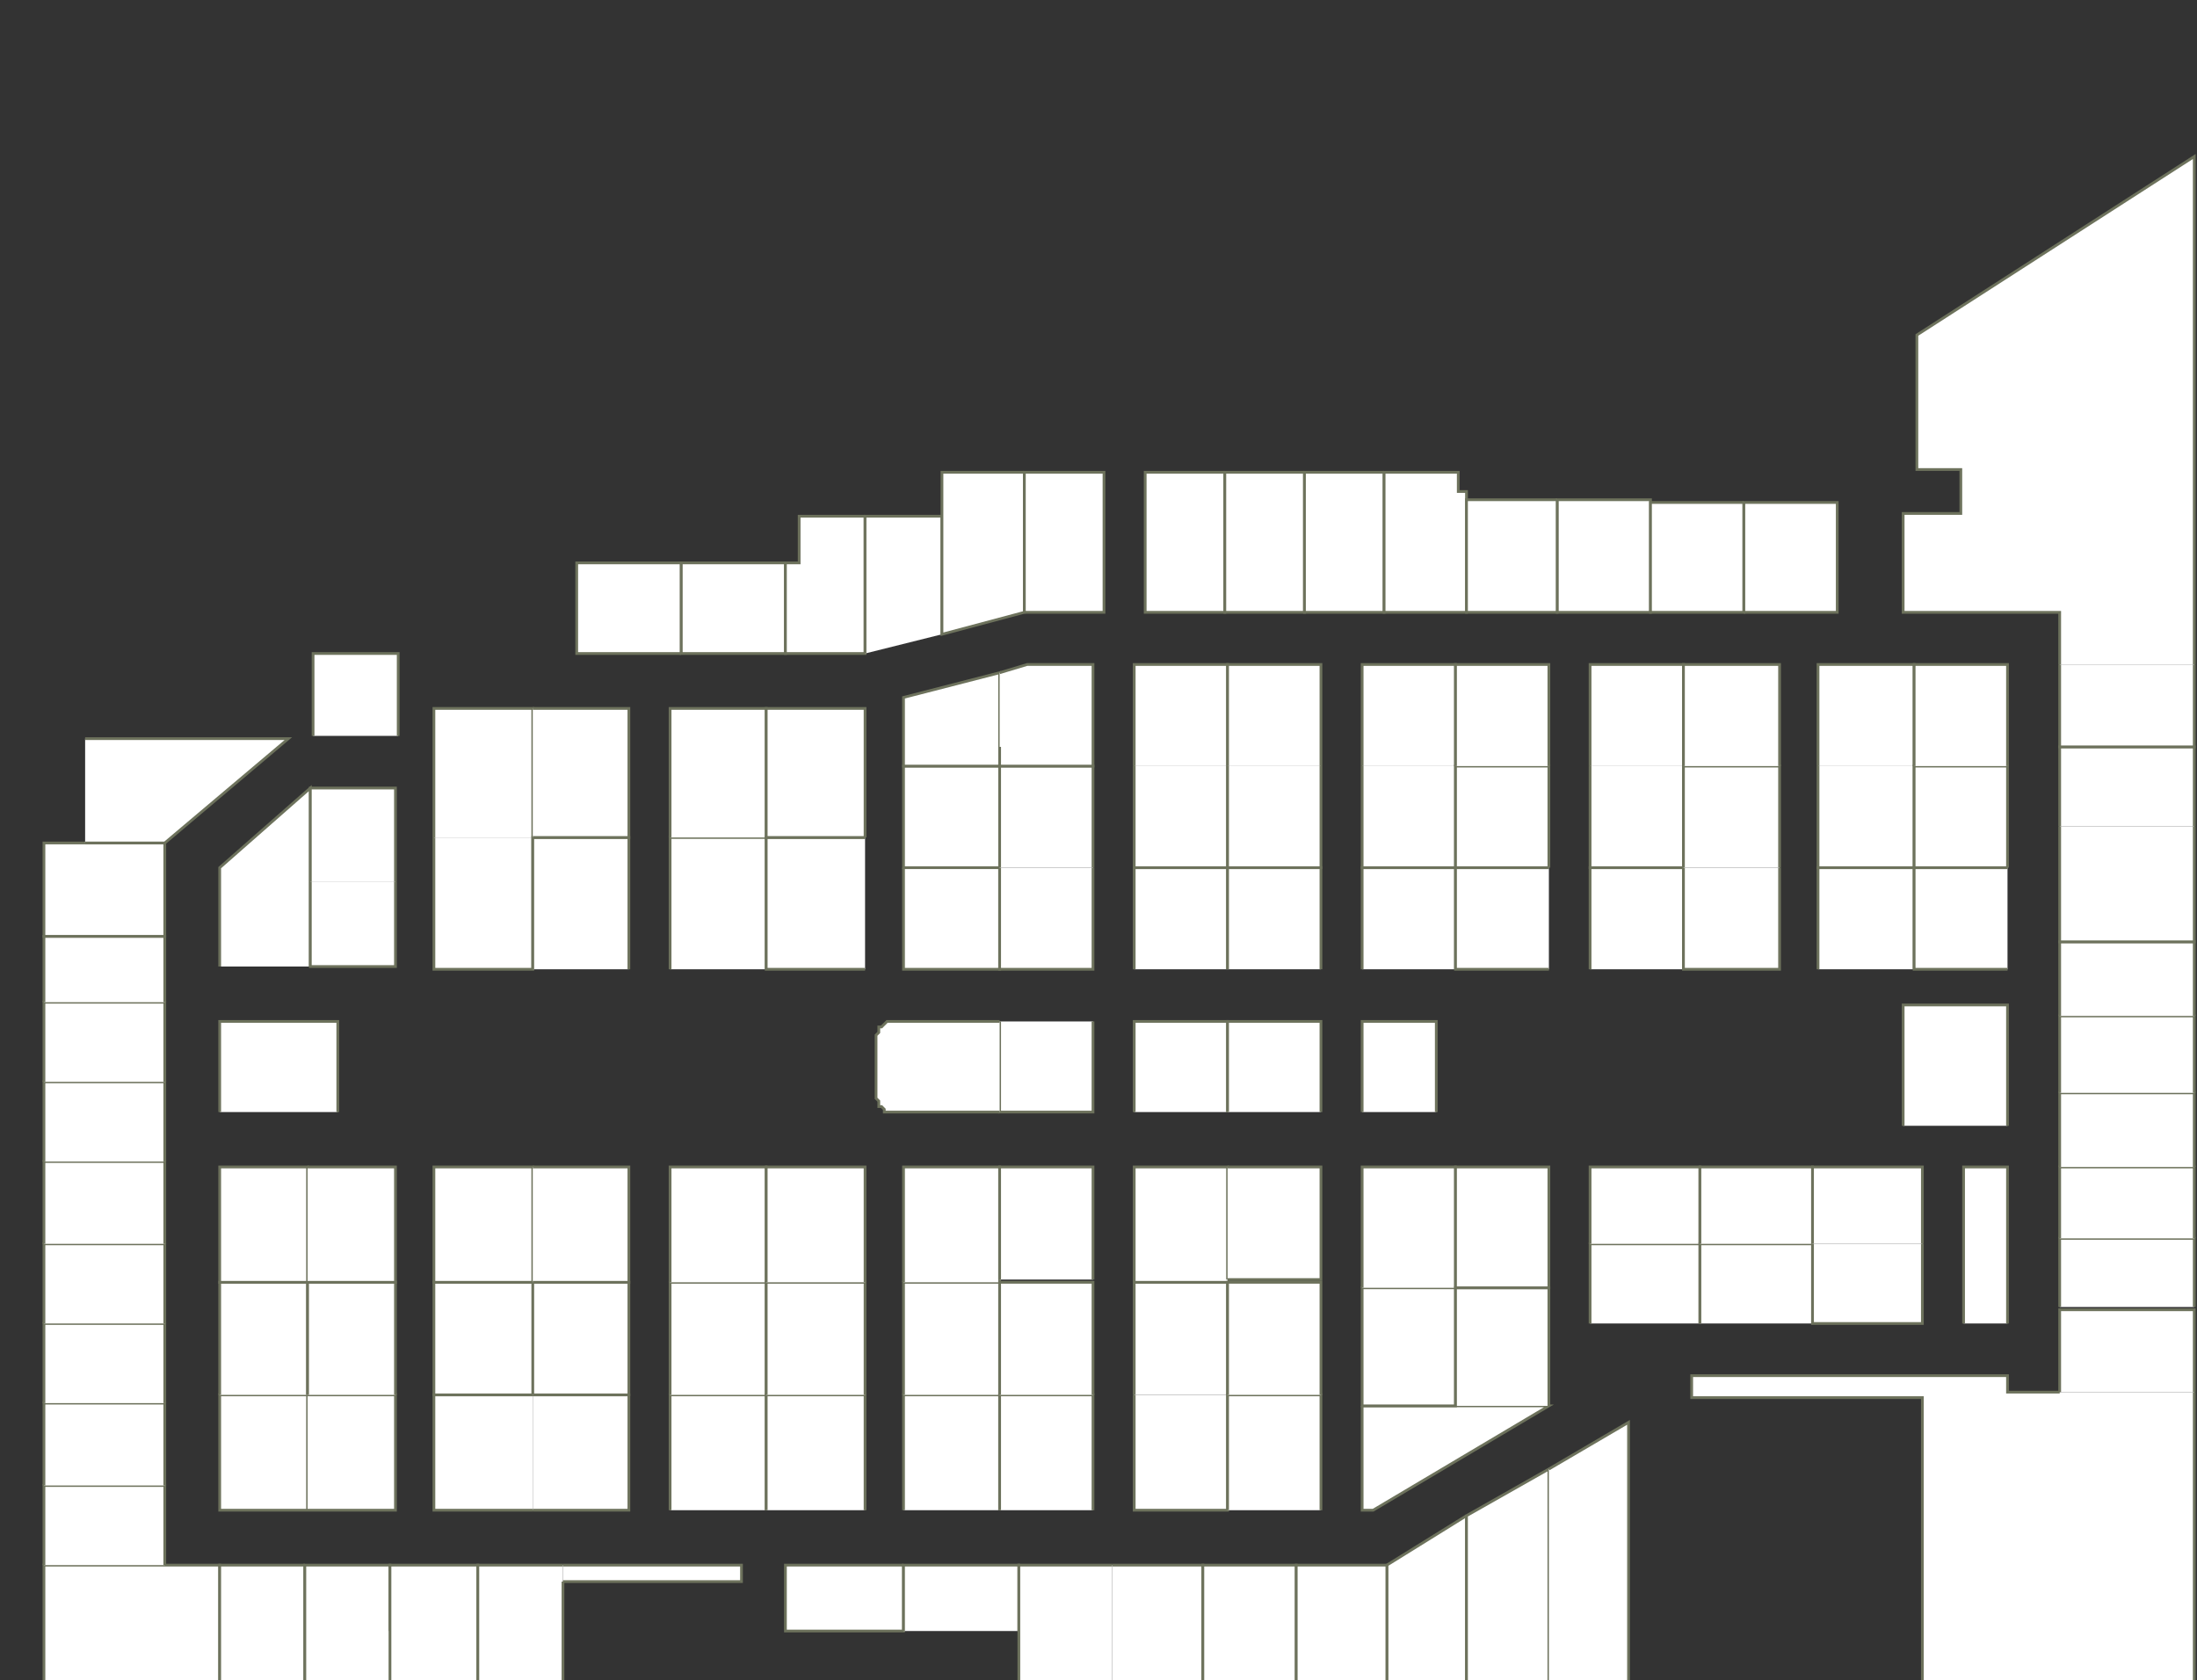 <?xml version="1.0" encoding="utf-8" ?>
<svg baseProfile="full" height="612" version="1.1" width="800" xmlns="http://www.w3.org/2000/svg" xmlns:ev="http://www.w3.org/2001/xml-events" xmlns:xlink="http://www.w3.org/1999/xlink"><rect width="100%" height="100%" fill="#333333" stroke="none"/><defs /><g id="2A01" stroke="red"><polyline fill="#FFFFFF" points="16,618 16,570 60,570 60,570 80,570 80,618" stroke="#6d725c" /></g><g id="2A02" stroke="red"><polyline fill="#FFFFFF" points="111,570 111,618 80,618 80,618 80,618 80,570 80,570 80,570 111,570 111,570" stroke="#6d725c" /></g><g id="2A03" stroke="red"><polyline fill="#FFFFFF" points="16,570 16,570 16,570 16,541 60,541 60,570" stroke="#6d725c" /></g><g id="2A04" stroke="red"><polyline fill="#FFFFFF" points="112,550 80,550 80,508 112,508 112,550 112,550" stroke="#6d725c" /></g><g id="2A05" stroke="red"><polyline fill="#FFFFFF" points="16,541 16,511 60,511 60,541" stroke="#6d725c" /></g><g id="2A06" stroke="red"><polyline fill="#FFFFFF" points="80,508 80,467 112,467 112,508" stroke="#6d725c" /></g><g id="2A07" stroke="red"><polyline fill="#FFFFFF" points="16,511 16,482 60,482 60,511" stroke="#6d725c" /></g><g id="2A08" stroke="red"><polyline fill="#FFFFFF" points="112,467 80,467 80,425 112,425 112,467 112,467" stroke="#6d725c" /></g><g id="2A09" stroke="red"><polyline fill="#FFFFFF" points="16,482 16,453 60,453 60,482" stroke="#6d725c" /></g><g id="2A11" stroke="red"><polyline fill="#FFFFFF" points="16,453 16,423 60,423 60,453" stroke="#6d725c" /></g><g id="2A13" stroke="red"><polyline fill="#FFFFFF" points="16,423 16,394 60,394 60,423" stroke="#6d725c" /></g><g id="2A15" stroke="red"><polyline fill="#FFFFFF" points="16,394 16,365 60,365 60,394" stroke="#6d725c" /></g><g id="2A16" stroke="red"><polyline fill="#FFFFFF" points="80,405 80,372 123,372 123,405" stroke="#6d725c" /></g><g id="2A17" stroke="red"><polyline fill="#FFFFFF" points="16,365 16,341 60,341 60,365" stroke="#6d725c" /></g><g id="2A18" stroke="red"><polyline fill="#FFFFFF" points="80,352 80,316 113,287 113,352" stroke="#6d725c" /></g><g id="2A19" stroke="red"><polyline fill="#FFFFFF" points="31,307 31,307 60,307 60,341 16,341 16,307 31,307" stroke="#6d725c" /></g><g id="2A21" stroke="red"><polyline fill="#FFFFFF" points="31,269 105,269 60,307 31,307" stroke="#6d725c" /></g><g id="2B01" stroke="red"><polyline fill="#FFFFFF" points="142,618 142,618 142,618 111,618 111,618 111,618 111,570 142,570 142,594" stroke="#6d725c" /></g><g id="2B02" stroke="red"><polyline fill="#FFFFFF" points="174,618 174,618 174,618 142,618 142,594 142,570 174,570 174,618" stroke="#6d725c" /></g><g id="2B04" stroke="red"><polyline fill="#FFFFFF" points="205,576 205,618 174,618 174,618 174,570 205,570 205,570" stroke="#6d725c" /></g><g id="2B05" stroke="red"><polyline fill="#FFFFFF" points="112,508 112,508 112,508 144,508 144,550 112,550" stroke="#6d725c" /></g><g id="2B06" stroke="red"><polyline fill="#FFFFFF" points="194,550 158,550 158,508 194,508" stroke="#6d725c" /></g><g id="2B07" stroke="red"><polyline fill="#FFFFFF" points="112,508 112,467 144,467 144,508" stroke="#6d725c" /></g><g id="2B08" stroke="red"><polyline fill="#FFFFFF" points="194,508 158,508 158,467 158,467 158,467 194,467" stroke="#6d725c" /></g><g id="2B09" stroke="red"><polyline fill="#FFFFFF" points="112,425 112,425 112,425 144,425 144,467 112,467" stroke="#6d725c" /></g><g id="2B10" stroke="red"><polyline fill="#FFFFFF" points="194,467 194,467 194,467 158,467 158,425 194,425 194,467 194,467" stroke="#6d725c" /></g><g id="2B11" stroke="red"><polyline fill="#FFFFFF" points="144,321 144,352 113,352 113,321 113,321" stroke="#6d725c" /></g><g id="2B12" stroke="red"><polyline fill="#FFFFFF" points="194,305 194,353 158,353 158,305" stroke="#6d725c" /></g><g id="2B13" stroke="red"><polyline fill="#FFFFFF" points="113,321 113,287 144,287 144,321" stroke="#6d725c" /></g><g id="2B14" stroke="red"><polyline fill="#FFFFFF" points="158,305 158,305 158,305 158,258 194,258 194,305" stroke="#6d725c" /></g><g id="2B15" stroke="red"><polyline fill="#FFFFFF" points="114,268 114,238 145,238 145,268" stroke="#6d725c" /></g><g id="2C01" stroke="red"><polyline fill="#FFFFFF" points="205,570 270,570 270,576 205,576" stroke="#6d725c" /></g><g id="2C02" stroke="red"><polyline fill="#FFFFFF" points="244,550 244,508 279,508 279,550" stroke="#6d725c" /></g><g id="2C03" stroke="red"><polyline fill="#FFFFFF" points="194,508 229,508 229,550 194,550 194,550" stroke="#6d725c" /></g><g id="2C04" stroke="red"><polyline fill="#FFFFFF" points="244,508 244,467 279,467 279,508" stroke="#6d725c" /></g><g id="2C05" stroke="red"><polyline fill="#FFFFFF" points="194,508 194,467 194,467 194,467 229,467 229,508 194,508 194,508" stroke="#6d725c" /></g><g id="2C06" stroke="red"><polyline fill="#FFFFFF" points="244,467 244,425 279,425 279,467" stroke="#6d725c" /></g><g id="2C07" stroke="red"><polyline fill="#FFFFFF" points="194,425 194,425 194,425 229,425 229,467 194,467" stroke="#6d725c" /></g><g id="2C08" stroke="red"><polyline fill="#FFFFFF" points="244,353 244,305 279,305 279,353" stroke="#6d725c" /></g><g id="2C09" stroke="red"><polyline fill="#FFFFFF" points="194,353 194,305 229,305 229,353" stroke="#6d725c" /></g><g id="2C10" stroke="red"><polyline fill="#FFFFFF" points="244,305 244,258 279,258 279,305" stroke="#6d725c" /></g><g id="2C11" stroke="red"><polyline fill="#FFFFFF" points="194,258 194,258 194,258 229,258 229,305 194,305" stroke="#6d725c" /></g><g id="2C12" stroke="red"><polyline fill="#FFFFFF" points="286,205 286,238 286,238 286,238 248,238 248,205 248,205 248,205 286,205 286,205" stroke="#6d725c" /></g><g id="2C13" stroke="red"><polyline fill="#FFFFFF" points="248,238 210,238 210,205 248,205 248,238 248,238" stroke="#6d725c" /></g><g id="2D01" stroke="red"><polyline fill="#FFFFFF" points="329,570 329,594 329,594 329,594 286,594 286,570 329,570 329,570" stroke="#6d725c" /></g><g id="2D02" stroke="red"><polyline fill="#FFFFFF" points="329,594 329,570 371,570 371,594" stroke="#6d725c" /></g><g id="2D03" stroke="red"><polyline fill="#FFFFFF" points="279,550 279,508 315,508 315,550" stroke="#6d725c" /></g><g id="2D04" stroke="red"><polyline fill="#FFFFFF" points="329,550 329,508 364,508 364,550" stroke="#6d725c" /></g><g id="2D05" stroke="red"><polyline fill="#FFFFFF" points="279,508 279,467 315,467 315,508" stroke="#6d725c" /></g><g id="2D06" stroke="red"><polyline fill="#FFFFFF" points="329,508 329,467 364,467 364,508" stroke="#6d725c" /></g><g id="2D07" stroke="red"><polyline fill="#FFFFFF" points="279,467 279,425 315,425 315,467" stroke="#6d725c" /></g><g id="2D08" stroke="red"><polyline fill="#FFFFFF" points="329,467 329,425 364,425 364,467" stroke="#6d725c" /></g><g id="2D09" stroke="red"><polyline fill="#FFFFFF" points="315,353 279,353 279,305 279,305 279,305 315,305" stroke="#6d725c" /></g><g id="2D10" stroke="red"><polyline fill="#FFFFFF" points="364,316 364,316 364,316 364,353 329,353 329,316" stroke="#6d725c" /></g><g id="2D11" stroke="red"><polyline fill="#FFFFFF" points="315,305 279,305 279,258 315,258 315,305 315,305" stroke="#6d725c" /></g><g id="2D12" stroke="red"><polyline fill="#FFFFFF" points="364,316 329,316 329,316 329,316 329,279 351,279 364,279" stroke="#6d725c" /></g><g id="2D14" stroke="red"><polyline fill="#FFFFFF" points="364,279 364,279 364,279 364,279 364,279 351,279 329,279 329,254 364,245 364,272" stroke="#6d725c" /></g><g id="2D15" stroke="red"><polyline fill="#FFFFFF" points="315,188 315,238 286,238 286,205 291,205 291,188 315,188 315,188" stroke="#6d725c" /></g><g id="2D16" stroke="red"><polyline fill="#FFFFFF" points="315,238 315,238 315,238 315,188 343,188 343,231" stroke="#6d725c" /></g><g id="2D18" stroke="red"><polyline fill="#FFFFFF" points="373,172 373,223 343,231 343,231 343,231 343,188 343,188 343,172 373,172 373,172" stroke="#6d725c" /></g><g id="2E01" stroke="red"><polyline fill="#FFFFFF" points="405,618 371,618 371,594 371,594 371,570 371,570 371,570 405,570 405,570" stroke="#6d725c" /></g><g id="2E02" stroke="red"><polyline fill="#FFFFFF" points="405,570 438,570 438,618 405,618 405,618" stroke="#6d725c" /></g><g id="2E03" stroke="red"><polyline fill="#FFFFFF" points="364,550 364,508 398,508 398,550" stroke="#6d725c" /></g><g id="2E04" stroke="red"><polyline fill="#FFFFFF" points="447,508 447,508 447,508 447,550 413,550 413,508" stroke="#6d725c" /></g><g id="2E05" stroke="red"><polyline fill="#FFFFFF" points="364,508 364,467 398,467 398,508" stroke="#6d725c" /></g><g id="2E06" stroke="red"><polyline fill="#FFFFFF" points="413,508 413,508 413,508 413,467 447,467 447,508" stroke="#6d725c" /></g><g id="2E07" stroke="red"><polyline fill="#FFFFFF" points="364,466 364,425 398,425 398,466" stroke="#6d725c" /></g><g id="2E08" stroke="red"><polyline fill="#FFFFFF" points="447,467 413,467 413,425 447,425 447,466 447,466" stroke="#6d725c" /></g><g id="2E09" stroke="red"><polyline fill="#FFFFFF" points="398,316 398,316 398,316 398,353 364,353 364,316" stroke="#6d725c" /></g><g id="2E10" stroke="red"><polyline fill="#FFFFFF" points="413,353 413,316 447,316 447,353" stroke="#6d725c" /></g><g id="2E11" stroke="red"><polyline fill="#FFFFFF" points="364,316 364,316 364,316 364,279 364,279 364,279 398,279 398,316" stroke="#6d725c" /></g><g id="2E12" stroke="red"><polyline fill="#FFFFFF" points="447,279 447,279 447,279 447,316 413,316 413,279" stroke="#6d725c" /></g><g id="2E13" stroke="red"><polyline fill="#FFFFFF" points="364,245 364,245 364,245 374,242 398,242 398,279 364,279 364,272" stroke="#6d725c" /></g><g id="2E14" stroke="red"><polyline fill="#FFFFFF" points="413,279 413,279 413,279 413,242 447,242 447,279" stroke="#6d725c" /></g><g id="2E15" stroke="red"><polyline fill="#FFFFFF" points="373,223 373,172 402,172 402,223 373,223 373,223" stroke="#6d725c" /></g><g id="2E16" stroke="red"><polyline fill="#FFFFFF" points="446,172 446,223 417,223 417,172 446,172 446,172" stroke="#6d725c" /></g><g id="2F01" stroke="red"><polyline fill="#FFFFFF" points="438,618 438,570 472,570 472,618" stroke="#6d725c" /></g><g id="2F02" stroke="red"><polyline fill="#FFFFFF" points="534,552 534,612 534,618 505,618 505,618 505,618 505,618 505,570 505,570 534,552 534,552" stroke="#6d725c" /></g><g id="2F03" stroke="red"><polyline fill="#FFFFFF" points="472,618 472,570 505,570 505,570 505,618" stroke="#6d725c" /></g><g id="2F04" stroke="red"><polyline fill="#FFFFFF" points="564,535 564,618 534,618 534,612 534,552 564,535 564,535" stroke="#6d725c" /></g><g id="2F05" stroke="red"><polyline fill="#FFFFFF" points="447,550 447,508 481,508 481,550" stroke="#6d725c" /></g><g id="2F06" stroke="red"><polyline fill="#FFFFFF" points="496,512 496,512 530,512 530,512 564,512 564,512 564,512 500,550 496,550 496,512" stroke="#6d725c" /></g><g id="2F07" stroke="red"><polyline fill="#FFFFFF" points="447,508 447,467 481,467 481,508" stroke="#6d725c" /></g><g id="2F08" stroke="red"><polyline fill="#FFFFFF" points="530,469 530,469 530,512 496,512 496,469 530,469 530,469 530,469 530,469 530,469" stroke="#6d725c" /></g><g id="2F09" stroke="red"><polyline fill="#FFFFFF" points="447,425 447,425 447,425 481,425 481,466 447,466" stroke="#6d725c" /></g><g id="2F10" stroke="red"><polyline fill="#FFFFFF" points="496,469 496,469 496,469 496,425 530,425 530,469" stroke="#6d725c" /></g><g id="2F11" stroke="red"><polyline fill="#FFFFFF" points="447,353 447,316 481,316 481,353" stroke="#6d725c" /></g><g id="2F12" stroke="red"><polyline fill="#FFFFFF" points="496,353 496,316 530,316 530,353" stroke="#6d725c" /></g><g id="2F13" stroke="red"><polyline fill="#FFFFFF" points="481,279 481,316 447,316 447,279" stroke="#6d725c" /></g><g id="2F14" stroke="red"><polyline fill="#FFFFFF" points="530,279 530,279 530,316 496,316 496,279" stroke="#6d725c" /></g><g id="2F15" stroke="red"><polyline fill="#FFFFFF" points="447,279 447,242 481,242 481,279" stroke="#6d725c" /></g><g id="2F16" stroke="red"><polyline fill="#FFFFFF" points="496,279 496,279 496,242 530,242 530,279" stroke="#6d725c" /></g><g id="2F17" stroke="red"><polyline fill="#FFFFFF" points="475,172 475,223 475,223 475,223 446,223 446,223 446,223 446,172 475,172 475,172" stroke="#6d725c" /></g><g id="2F18" stroke="red"><polyline fill="#FFFFFF" points="504,172 504,223 475,223 475,172 504,172 504,172" stroke="#6d725c" /></g><g id="2F20" stroke="red"><polyline fill="#FFFFFF" points="534,182 534,223 534,223 534,223 504,223 504,223 504,223 504,172 531,172 531,179 534,179 534,182" stroke="#6d725c" /></g><g id="2G01" stroke="red"><polyline fill="#FFFFFF" points="564,535 593,518 593,618 564,618" stroke="#6d725c" /></g><g id="2G02" stroke="red"><polyline fill="#FFFFFF" points="579,482 579,453 619,453 619,482" stroke="#6d725c" /></g><g id="2G03" stroke="red"><polyline fill="#FFFFFF" points="530,512 530,469 564,469 564,512" stroke="#6d725c" /></g><g id="2G04" stroke="red"><polyline fill="#FFFFFF" points="579,453 579,425 619,425 619,453" stroke="#6d725c" /></g><g id="2G05" stroke="red"><polyline fill="#FFFFFF" points="530,469 530,469 530,425 564,425 564,469 530,469" stroke="#6d725c" /></g><g id="2G06" stroke="red"><polyline fill="#FFFFFF" points="579,353 579,316 613,316 613,353" stroke="#6d725c" /></g><g id="2G07" stroke="red"><polyline fill="#FFFFFF" points="564,353 530,353 530,316 530,316 530,316 564,316" stroke="#6d725c" /></g><g id="2G08" stroke="red"><polyline fill="#FFFFFF" points="613,279 613,316 579,316 579,279 579,279" stroke="#6d725c" /></g><g id="2G09" stroke="red"><polyline fill="#FFFFFF" points="564,316 530,316 530,279 564,279 564,316 564,316" stroke="#6d725c" /></g><g id="2G10" stroke="red"><polyline fill="#FFFFFF" points="579,279 579,242 613,242 613,279 613,279" stroke="#6d725c" /></g><g id="2G11" stroke="red"><polyline fill="#FFFFFF" points="530,279 530,242 564,242 564,279" stroke="#6d725c" /></g><g id="2G12" stroke="red"><polyline fill="#FFFFFF" points="601,183 601,223 601,223 601,223 567,223 567,223 567,182 601,182 601,183" stroke="#6d725c" /></g><g id="2G13" stroke="red"><polyline fill="#FFFFFF" points="567,182 567,223 534,223 534,182 567,182 567,182" stroke="#6d725c" /></g><g id="2H01" stroke="red"><polyline fill="#FFFFFF" points="619,482 619,453 660,453 660,482" stroke="#6d725c" /></g><g id="2H03" stroke="red"><polyline fill="#FFFFFF" points="619,453 619,425 660,425 660,453" stroke="#6d725c" /></g><g id="2H05" stroke="red"><polyline fill="#FFFFFF" points="648,316 648,353 613,353 613,316" stroke="#6d725c" /></g><g id="2H06" stroke="red"><polyline fill="#FFFFFF" points="662,353 662,316 697,316 697,353" stroke="#6d725c" /></g><g id="2H07" stroke="red"><polyline fill="#FFFFFF" points="613,316 613,279 648,279 648,316" stroke="#6d725c" /></g><g id="2H08" stroke="red"><polyline fill="#FFFFFF" points="697,279 697,316 662,316 662,279 662,279" stroke="#6d725c" /></g><g id="2H10" stroke="red"><polyline fill="#FFFFFF" points="662,279 662,242 697,242 697,279 697,279" stroke="#6d725c" /></g><g id="2H11" stroke="red"><polyline fill="#FFFFFF" points="635,183 635,223 601,223 601,183 635,183 635,183" stroke="#6d725c" /></g><g id="2H12" stroke="red"><polyline fill="#FFFFFF" points="635,223 635,183 669,183 669,223 635,223 635,223" stroke="#6d725c" /></g><g id="2H19" stroke="red"><polyline fill="#FFFFFF" points="613,279 613,242 648,242 648,279" stroke="#6d725c" /></g><g id="2I01" stroke="red"><polyline fill="#FFFFFF" points="700,453 700,482 660,482 660,453" stroke="#6d725c" /></g><g id="2I02" stroke="red"><polyline fill="#FFFFFF" points="750,476 750,451 799,451 799,476" stroke="#6d725c" /></g><g id="2I03" stroke="red"><polyline fill="#FFFFFF" points="660,453 660,425 700,425 700,453 700,453" stroke="#6d725c" /></g><g id="2I04" stroke="red"><polyline fill="#FFFFFF" points="750,451 750,425 799,425 799,451" stroke="#6d725c" /></g><g id="2I06" stroke="red"><polyline fill="#FFFFFF" points="750,425 750,398 799,398 799,425" stroke="#6d725c" /></g><g id="2I07" stroke="red"><polyline fill="#FFFFFF" points="693,410 693,366 731,366 731,410" stroke="#6d725c" /></g><g id="2I08" stroke="red"><polyline fill="#FFFFFF" points="750,398 750,370 799,370 799,398" stroke="#6d725c" /></g><g id="2I10" stroke="red"><polyline fill="#FFFFFF" points="750,370 750,343 799,343 799,370" stroke="#6d725c" /></g><g id="2I11" stroke="red"><polyline fill="#FFFFFF" points="731,353 697,353 697,316 697,316 697,316 731,316" stroke="#6d725c" /></g><g id="2I12" stroke="red"><polyline fill="#FFFFFF" points="799,301 799,301 799,343 750,343 750,301 750,301" stroke="#6d725c" /></g><g id="2I13" stroke="red"><polyline fill="#FFFFFF" points="731,316 697,316 697,279 731,279 731,316 731,316" stroke="#6d725c" /></g><g id="2I14" stroke="red"><polyline fill="#FFFFFF" points="750,301 750,272 799,272 799,301" stroke="#6d725c" /></g><g id="2I15" stroke="red"><polyline fill="#FFFFFF" points="697,279 697,242 731,242 731,279" stroke="#6d725c" /></g><g id="2I16" stroke="red"><polyline fill="#FFFFFF" points="799,242 799,242 799,272 750,272 750,242" stroke="#6d725c" /></g><g id="2I18" stroke="red"><polyline fill="#FFFFFF" points="750,242 750,223 693,223 693,223 693,187 714,187 714,187 714,171 712,171 712,171 698,171 698,122 799,57 799,154 799,154 799,242" stroke="#6d725c" /></g><g id="2J01" stroke="red"><polyline fill="#FFFFFF" points="799,507 799,507 799,618 700,618 700,509 616,509 616,501 731,501 731,507 750,507" stroke="#6d725c" /></g><g id="2J06" stroke="red"><polyline fill="#FFFFFF" points="750,507 750,477 799,477 799,507" stroke="#6d725c" /></g><g id="2K01" stroke="red"><polyline fill="#FFFFFF" points="398,372 398,405 364,405 364,372" stroke="#6d725c" /></g><g id="2K02" stroke="red"><polyline fill="#FFFFFF" points="413,405 413,372 447,372 447,405" stroke="#6d725c" /></g><g id="2K03" stroke="red"><polyline fill="#FFFFFF" points="364,405 325,405 324,405 323,405 322,405 322,404 321,403 320,403 320,402 320,401 319,400 319,399 319,378 319,377 320,376 320,375 320,374 321,374 322,373 322,373 323,372 324,372 325,372 364,372" stroke="#6d725c" /></g><g id="2K04" stroke="red"><polyline fill="#FFFFFF" points="447,405 447,372 481,372 481,405" stroke="#6d725c" /></g><g id="2K05" stroke="red"><polyline fill="#FFFFFF" points="496,405 496,372 523,372 523,405" stroke="#6d725c" /></g><g id="2K08" stroke="red"><polyline fill="#FFFFFF" points="715,482 715,425 731,425 731,482" stroke="#6d725c" /></g></svg>